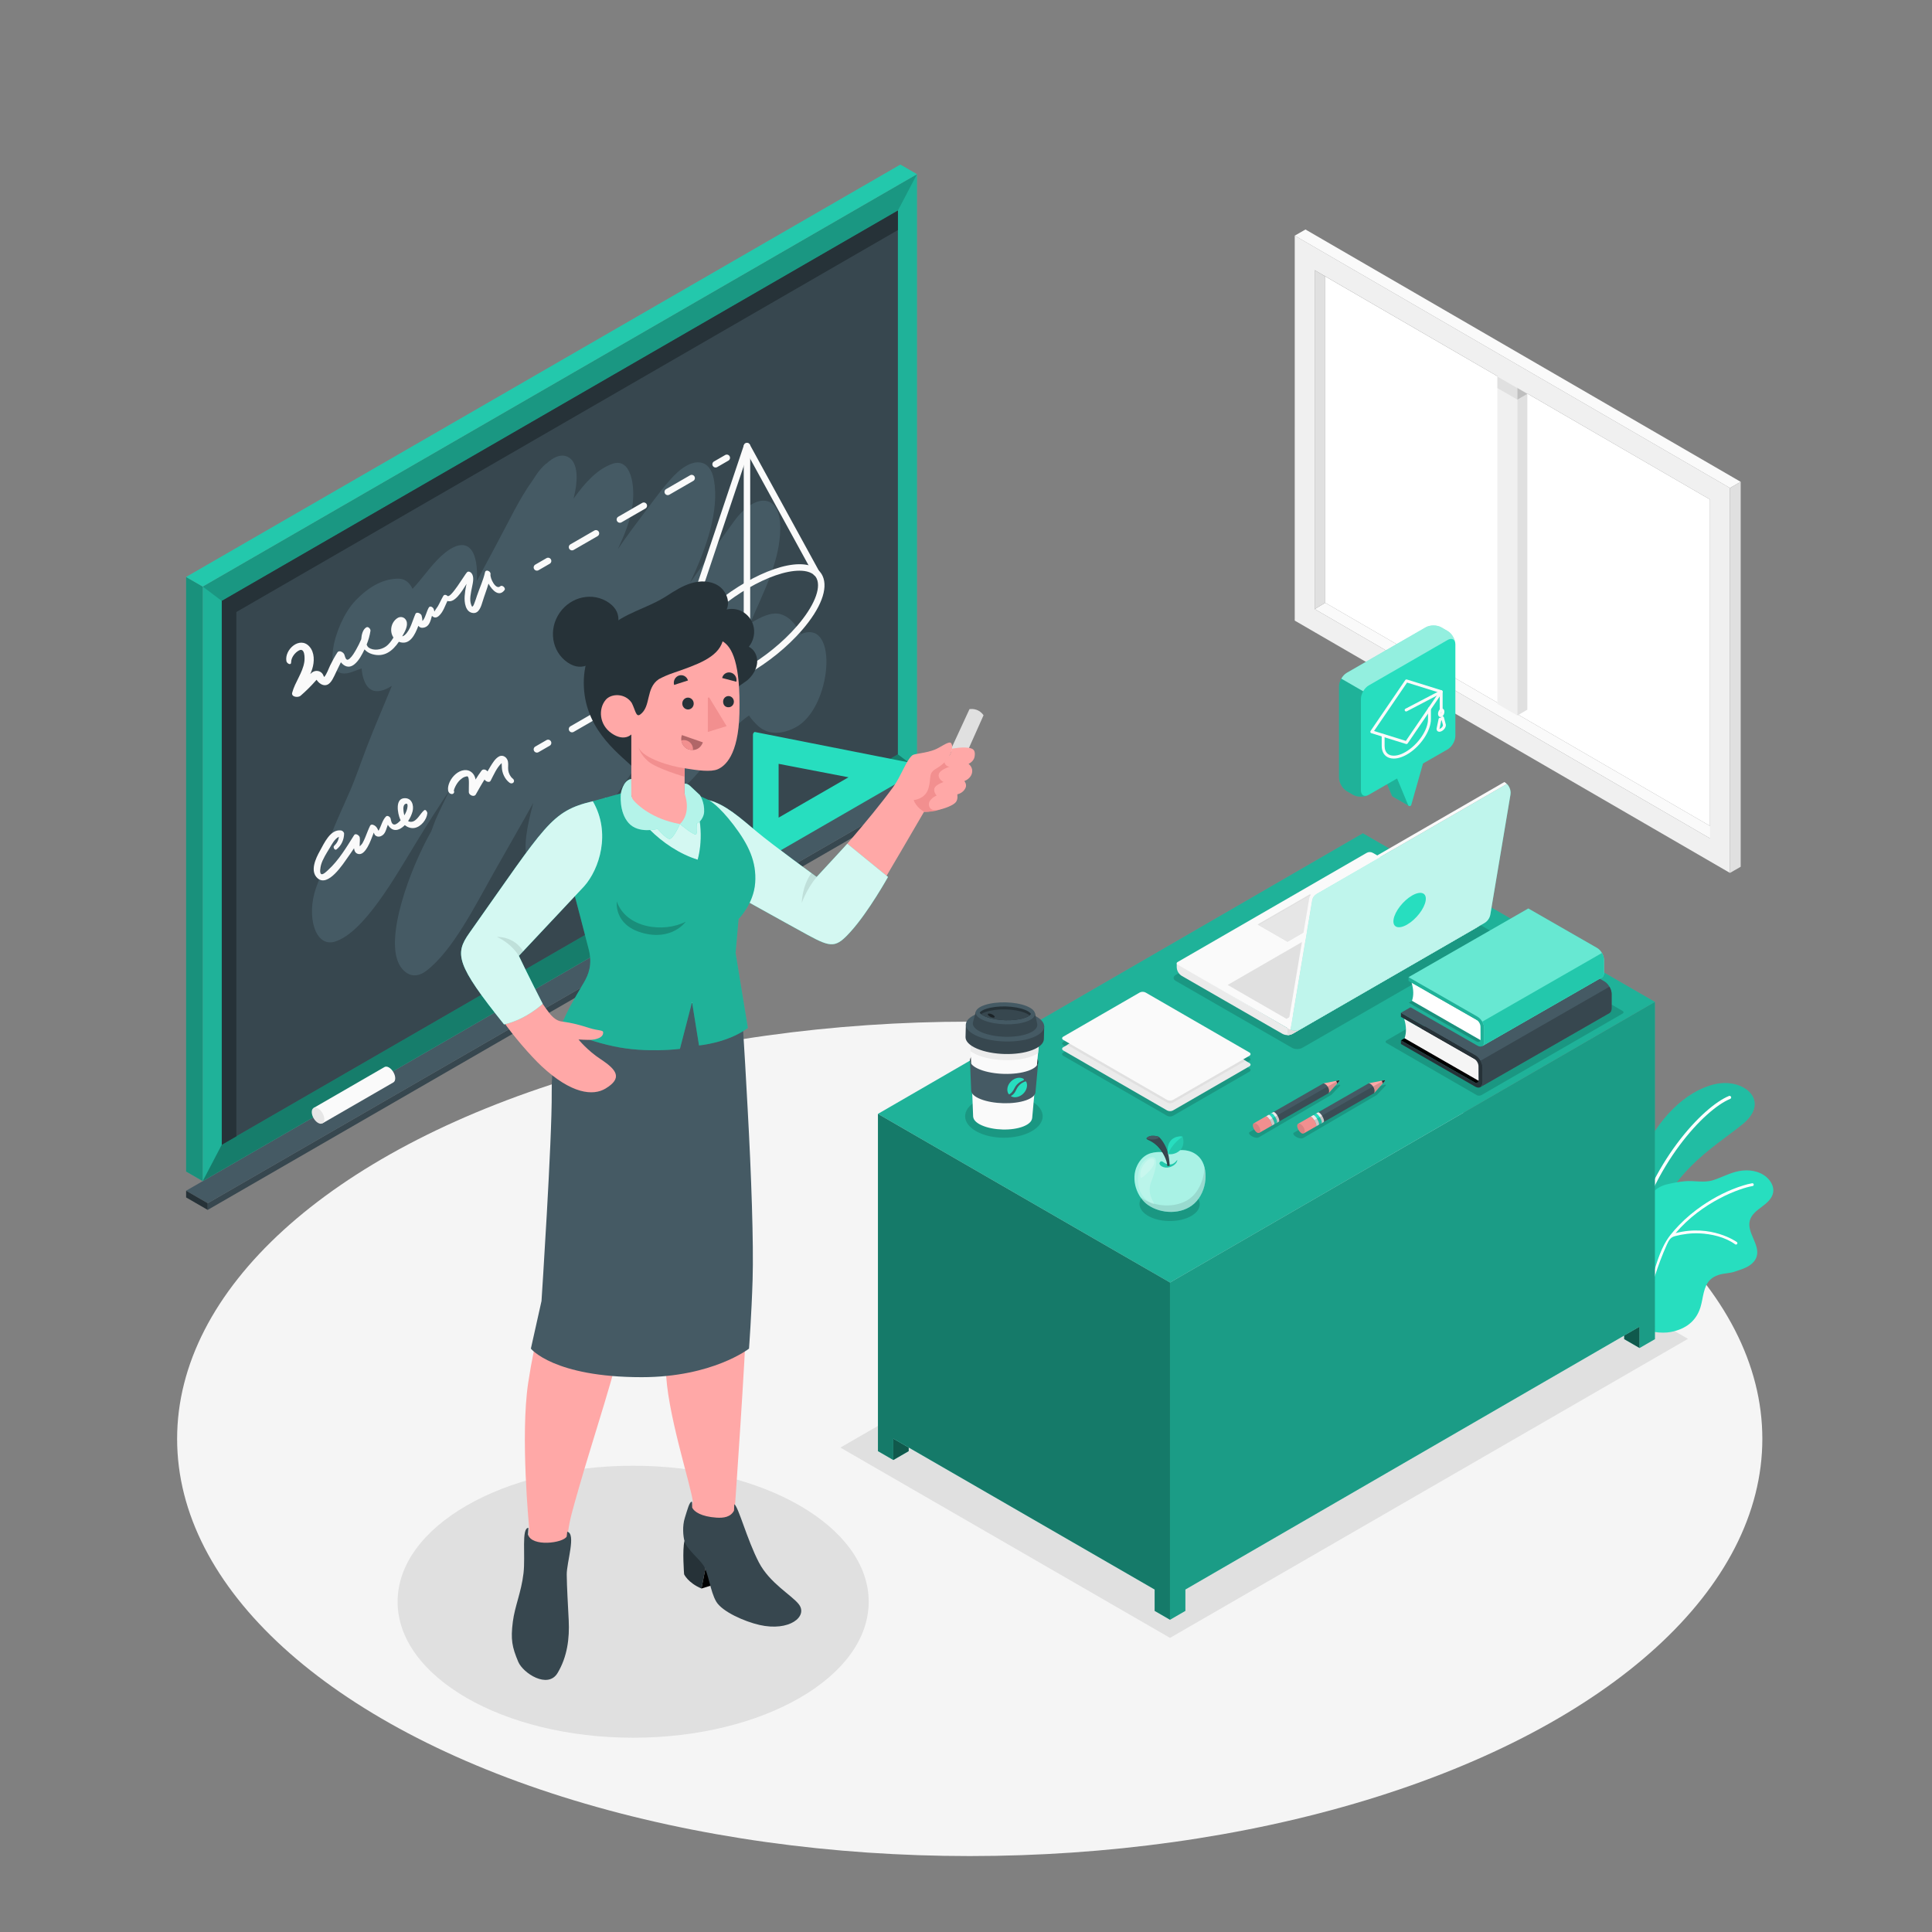 <?xml version="1.0" encoding="utf-8"?>
<!-- Generator: Adobe Illustrator 27.5.0, SVG Export Plug-In . SVG Version: 6.00 Build 0)  -->
<svg version="1.1" xmlns="http://www.w3.org/2000/svg" xmlns:xlink="http://www.w3.org/1999/xlink" x="0px" y="0px"
	 viewBox="0 0 500 500" style="enable-background:new 0 0 500 500;" xml:space="preserve">
<rect x="0" y="0" width="500" height="500" fill="#808080" stroke="none"/>
<g id="Floor">
	<ellipse id="Floor_5_" style="fill:#F5F5F5;" cx="250.965" cy="372.376" rx="205.127" ry="107.971"/>
</g>
<g id="Shadows">
	<polygon id="Shadow_26_" style="fill:#E0E0E0;" points="302.798,423.882 217.494,374.632 351.543,297.239 436.846,346.489 	"/>
	<ellipse id="Shadow_27_" style="fill:#E0E0E0;" cx="163.859" cy="414.526" rx="60.959" ry="35.195"/>
</g>
<g id="Plants">
	<g id="Plants_7_">
		<g id="XMLID_1359_">
			<g id="XMLID_1383_">
				<path id="XMLID_1480_" style="fill:#27DEBF;" d="M420.614,321.777c0,0-0.511-12.082,3.95-22.221
					c4.461-10.138,11.673-17.16,19.15-18.945c7.477-1.785,14.682,4.222,7.332,10.274s-20.977,13.189-24.796,32.116L420.614,321.777z
					"/>
				<path id="XMLID_1405_" style="opacity:0.15;" d="M420.614,321.777c0,0-0.511-12.082,3.95-22.221
					c4.461-10.138,11.673-17.16,19.15-18.945c7.477-1.785,14.682,4.222,7.332,10.274s-20.977,13.189-24.796,32.116L420.614,321.777z
					"/>
			</g>
			<path id="XMLID_1362_" style="fill:#FFFFFF;" d="M422.35,322.347c-0.028-0.001-0.056-0.004-0.084-0.011
				c-0.22-0.051-0.357-0.272-0.305-0.492c4.905-20.927,18.827-35.526,25.503-38.206c0.208-0.086,0.447,0.018,0.532,0.227
				c0.084,0.21-0.017,0.448-0.227,0.532c-6.54,2.626-20.183,17.035-25.011,37.633C422.714,322.223,422.54,322.352,422.35,322.347z"
				/>
		</g>
		<g id="XMLID_649_">
			<g>
				<path id="XMLID_1357_" style="fill:#27DEBF;" d="M440.072,338.329c-1.133,3.66-3.899,5.655-7.655,6.384
					c-2.385,0.463-6.225,0.013-8.24-1.489c-2.809-2.094-3.758-3.579-4.344-5.61c-0.586-2.031-1.087-4.718-1.213-8.297
					c-0.072-2.047,1.047-3.866,1.886-5.059c0.408-0.58,0.971-1.102,1.456-1.617c0.57-0.607,1.214-1.138,1.819-1.708
					c0.819-0.772,1.592-1.653,1.923-2.729c0.467-1.52-0.017-3.153,0.015-4.742c0.034-1.704,0.69-3.389,1.818-4.667
					c0.979-1.109,2.305-1.903,3.741-2.254c1.557-0.381,3.152-0.692,4.755-0.84c2.384-0.221,4.957,0.473,7.282-0.257
					c2.262-0.71,4.343-1.914,6.724-2.369c2.49-0.475,5.257-0.097,7.206,1.633c1.095,0.972,1.884,2.427,1.653,3.873
					c-0.256,1.594-1.617,2.747-2.913,3.714c-1.288,0.959-2.702,2.008-3.129,3.563c-0.858,3.141,2.743,6.289,1.75,9.389
					c-0.417,1.3-1.584,2.235-2.822,2.811c-1.026,0.487-2.126,0.776-3.197,1.157c-0.53,0.128-1.061,0.227-1.588,0.29
					c-1.56,0.178-3.208,0.538-4.382,1.671C440.775,332.962,440.831,335.873,440.072,338.329z"/>
			</g>
			<path style="fill:#FFFFFF;" d="M432.275,319.65c0.714-0.919,1.499-1.788,2.308-2.626c1.785-1.848,3.769-3.501,5.886-4.954
				c3.271-2.246,6.895-4.105,10.695-5.275c0.749-0.23,1.51-0.439,2.283-0.566c0.195-0.03,0.384,0.102,0.418,0.299
				c0.033,0.198-0.101,0.385-0.299,0.418c-3.319,0.547-13.044,4.067-19.923,12.187c9.246-2.399,15.775,2.254,15.843,2.303
				c0.162,0.118,0.197,0.345,0.079,0.508c-0.073,0.099-0.187,0.151-0.302,0.149c-0.072-0.001-0.144-0.024-0.206-0.07
				c-2.583-1.88-6.178-2.708-9.3-2.835c-2.106-0.086-4.223,0.186-6.261,0.717c-1.183,0.308-1.606,1.073-2.088,2.142
				c-1.227,2.723-2.288,5.521-3.175,8.373c-0.443,1.426-0.843,2.866-1.199,4.316c-0.167,0.68-0.337,1.359-0.494,2.041
				c-0.159,0.693-0.489,1.538-0.489,2.248c-0.297,1.439-0.565,2.884-0.803,4.334c-0.016,0.095-0.03,0.19-0.046,0.284
				c-0.024,0.145-0.058,0.307-0.182,0.386c-0.165,0.104-0.397-0.015-0.481-0.19c-0.084-0.176-0.063-0.381-0.039-0.575
				c0.563-4.458,1.894-8.779,3.219-13.072C428.853,326.524,429.89,322.717,432.275,319.65z"/>
		</g>
	</g>
</g>
<g id="Window">
	<g id="Window_11_">
		<polygon id="XMLID_1371_" style="fill:#FAFAFA;" points="445.286,215.341 442.55,216.972 340.241,157.63 342.975,155.997 		"/>
		<g id="XMLID_1363_">
			<g id="XMLID_1364_">
				<g id="XMLID_1369_">
					<polygon id="XMLID_1370_" style="fill:#FFFFFF;" points="342.975,155.997 442.549,213.754 442.549,129.268 342.975,71.53 					
						"/>
				</g>
			</g>
		</g>
		<polygon id="XMLID_1353_" style="fill:#F0F0F0;" points="392.687,97.466 392.687,185.168 387.523,182.189 387.523,94.485 		"/>
		<polygon id="XMLID_1351_" style="fill:#E0E0E0;" points="395.268,95.969 392.687,97.466 392.687,185.168 395.268,183.671 		"/>
		<path id="XMLID_1344_" style="fill:#F0F0F0;" d="M335.076,160.609l112.636,65.305l0.001-99.626L335.077,60.983L335.076,160.609z
			 M340.241,69.925l102.309,59.343l0.001,87.705L340.241,157.63V69.925z"/>
		<polygon id="XMLID_1342_" style="fill:#E0E0E0;" points="340.241,157.63 342.975,155.997 342.975,71.53 340.241,69.925 		"/>
		<polygon id="XMLID_1341_" style="fill:#FAFAFA;" points="335.077,60.983 337.855,59.392 450.491,124.697 447.713,126.287 		"/>
		<polygon id="XMLID_1340_" style="fill:#E0E0E0;" points="450.491,124.697 447.713,126.287 447.712,225.914 450.49,224.323 		"/>
		<polygon id="XMLID_1339_" style="fill:#E0E0E0;" points="392.686,100.439 387.537,97.466 387.537,100.447 392.687,103.42 		"/>
		<polygon id="XMLID_1336_" style="opacity:0.15;" points="392.687,103.42 395.267,101.929 392.686,100.439 		"/>
	</g>
</g>
<g id="Board_1_">
	<g id="Board">
		<g>
			<polygon id="XMLID_300_" style="fill:#37474F;" points="247.202,201.437 53.755,313.123 53.755,311.388 247.202,199.701 			"/>
			<polygon style="fill:#455A64;" points="241.61,196.473 247.202,199.701 53.755,311.388 48.164,308.159 			"/>
			<polygon style="fill:#263238;" points="48.164,308.159 53.755,311.388 53.755,313.123 48.164,309.895 			"/>
		</g>
		<g id="XMLID_299_">
			<polygon id="XMLID_551_" style="fill:#27DEBF;" points="237.311,198.955 52.462,305.677 52.462,151.798 237.311,45.075 			"/>
			<polygon id="XMLID_296_" style="opacity:0.2;" points="237.311,198.955 52.462,305.677 52.462,151.798 237.311,45.075 			"/>
			<polygon id="XMLID_549_" style="fill:#37474F;" points="57.396,296.249 57.396,155.528 232.376,54.503 232.376,195.224 			"/>
			<polygon style="fill:#263238;" points="232.376,54.503 61.174,153.347 57.396,155.528 57.396,160.566 57.396,296.249 
				61.174,294.068 61.174,158.384 232.376,59.541 			"/>
			<polygon id="XMLID_498_" style="opacity:0.3;" points="57.396,296.249 52.462,305.677 237.311,198.955 232.376,195.224 			"/>
			<polygon id="XMLID_467_" style="opacity:0.15;" points="232.376,54.503 237.311,45.075 52.462,151.798 57.396,155.528 			"/>
		</g>
		<g>
			<polygon style="fill:#27DEBF;" points="48.163,149.316 52.462,151.798 52.462,305.677 48.164,303.195 			"/>
			<polygon style="opacity:0.35;" points="48.163,149.316 52.462,151.798 52.462,305.677 48.164,303.195 			"/>
		</g>
		<g>
			<polygon style="fill:#27DEBF;" points="237.311,45.075 233.012,42.593 48.163,149.316 52.462,151.798 			"/>
			<polygon style="opacity:0.1;" points="237.311,45.075 233.012,42.593 48.163,149.316 52.462,151.798 			"/>
		</g>
		<path id="XMLID_298_" style="fill:#455A64;" d="M207.404,164.055c0.039,0.056,0.072,0.137,0.099,0.246
			c-0.041-0.081-0.09-0.152-0.132-0.232c-0.165,0.069-0.324,0.124-0.495,0.208c0.196-0.267,0.347-0.342,0.463-0.265
			c-0.323-0.595-0.674-1.151-1.068-1.648c-1.177-1.645-2.535-2.966-4.337-3.441c-2.292-0.604-5.122,0.751-7.829,2.453
			c3.554-8.346,7.833-16.221,7.824-24.815c-0.009-8.99-6.573-9.035-11.911-1.72c-3.841,5.264-7.665,10.607-11.455,16.005
			c4.377-9.23,7.596-18.72,6.205-26.672c-0.971-5.555-5.284-5.795-9.553-1.835c-2.587,2.399-5.348,6.206-8.279,10.11
			c-2.368,3.154-4.801,6.359-7.07,9.725c1.666-3.574,3.172-7.123,3.767-11.013c0.86-5.618-0.407-12.764-5.109-11.139
			c-3.891,1.344-7.098,4.846-10.096,9.031c1.225-4.707,1.271-9.477-1.49-10.82c-1.764-0.858-3.76,0.07-5.656,1.863
			c0.041-0.058,0.081-0.117,0.122-0.175c-1.077,0.901-2.047,2.033-2.91,3.398c-0.209,0.302-0.401,0.612-0.595,0.922
			c-3.499,4.823-6.221,10.724-9.153,16.143c-1.826,3.376-3.553,6.719-5.368,10.036c0.513-7.036-1.769-12.442-8.217-7.35
			c-2.753,2.174-5.103,5.6-7.449,8.286c-0.3,0.344-0.616,0.686-0.946,1.035c-0.752-1.58-1.928-2.6-3.529-2.63
			c-3.523-0.066-7.425,1.623-11.331,5.766c-5.51,5.843-9.092,20.576-1.54,18.602c1.072-0.28,2.155-0.789,3.228-1.154
			c0.072,1.144,0.283,2.232,0.694,3.254c1.374,3.421,4.098,3.181,7.124,1.271c-2.155,5.288-4.446,10.515-6.489,15.835
			c-1.454,3.786-2.818,7.869-4.443,11.609c-2.635,6.063-5.575,11.924-7.104,18.37c-0.284,1.196-0.412,2.288-0.395,3.243
			c-0.408,1.059-0.802,2.124-1.181,3.193c-2.568,7.252-0.297,15.586,4.937,13.92c7.504-2.39,15.549-16.726,21.056-25.763
			c2.773-4.551,5.691-9.081,8.636-13.568c-0.018,0.038-0.035,0.076-0.053,0.113c-1.194,2.528-2.53,5.124-3.644,7.686
			c-0.39,0.98-0.746,1.97-1.108,2.958c-0.03,0.058-0.05,0.096-0.082,0.158c-5.325,9.37-12.269,27.82-8.009,34.708
			c1.419,2.295,3.88,3.512,6.815,1.273c6.872-5.243,12.711-17.018,17.622-25.713c3.276-5.8,6.721-11.749,10.056-17.749
			c-0.815,2.945-1.46,5.822-1.805,8.388c-1.084,8.073,2.224,12.286,7.855,9.333c4.144-2.173,8.482-9.112,11.623-13.956
			c4.213-6.498,8.643-12.649,12.883-19.092c-0.257,2.057-0.331,4.042-0.154,5.913c0.657,6.966,4.83,9.259,10.337,3.69
			c5.151-5.208,9.698-13.373,15.086-16.88c0.624,1.04,1.916,2.302,2.035,2.419c2.552,2.506,5.984,2.69,9.852,0.741
			C215.283,183.522,217.187,160.042,207.404,164.055z"/>
		<path id="XMLID_386_" style="fill:#27DEBF;" d="M238.731,198.015l-43.345-8.57c-0.232-0.045-0.521,0.345-0.521,0.702v33.598
			c0,0.256,0.156,0.374,0.348,0.263l43.345-25.027C238.912,198.774,239.038,198.074,238.731,198.015z M201.506,211.601V197.68
			l18.085,3.48L201.506,211.601z"/>
		<g>
			<path style="fill:#FAFAFA;" d="M102.284,279.072c0-1.036-0.727-2.295-1.624-2.813c-0.448-0.259-0.853-0.283-1.147-0.114l0,0
				l-18.352,10.595l2.298,3.978l18.352-10.595l0-0.001C102.103,279.951,102.284,279.589,102.284,279.072z"/>
			<path style="fill:#E6E6E6;" d="M82.306,286.855c0.897,0.518,1.624,1.777,1.624,2.813s-0.727,1.456-1.624,0.938
				c-0.897-0.518-1.624-1.777-1.624-2.813C80.682,286.757,81.409,286.337,82.306,286.855z"/>
		</g>
		<g>
			<g id="XMLID_560_">
				<g id="XMLID_564_">
					<path style="fill:#FAFAFA;" d="M179.72,179.085c-3.797,0-5.35-1.655-5.984-3.043c-1.493-3.269,0.458-8.385,5.352-14.036
						c7.633-8.814,20.112-15.984,27.819-15.985c3.797-0.001,5.35,1.654,5.984,3.043c1.494,3.269-0.457,8.385-5.352,14.037
						C199.906,171.915,187.426,179.085,179.72,179.085z M206.907,147.694c-7.285,0.001-19.197,6.912-26.554,15.408l0,0
						c-4.316,4.984-6.269,9.676-5.095,12.245c0.779,1.707,2.856,2.065,4.462,2.066c7.284,0,19.196-6.912,26.554-15.408
						c4.317-4.984,6.27-9.676,5.096-12.246C210.589,148.052,208.512,147.694,206.907,147.694z M179.72,162.554h0.01H179.72z"/>
				</g>
				<g id="XMLID_563_">
					<path style="fill:#FAFAFA;" d="M175.376,169.772c-0.088,0-0.178-0.014-0.266-0.044c-0.439-0.147-0.675-0.621-0.527-1.059
						l17.941-53.471c0.105-0.315,0.388-0.538,0.719-0.567c0.338-0.022,0.648,0.141,0.808,0.432l17.941,32.755
						c0.223,0.405,0.073,0.914-0.331,1.136c-0.406,0.222-0.915,0.073-1.136-0.332l-17.023-31.078l-17.332,51.658
						C176.051,169.551,175.725,169.772,175.376,169.772z"/>
				</g>
				<g id="XMLID_562_">
					<path style="fill:#FAFAFA;" d="M193.313,163.39L193.313,163.39c-0.462,0-0.837-0.374-0.837-0.837l0.003-47.09
						c0-0.462,0.375-0.836,0.837-0.836l0,0c0.462,0,0.837,0.374,0.837,0.836l-0.003,47.09
						C194.15,163.016,193.775,163.39,193.313,163.39z"/>
				</g>
			</g>
			<g id="XMLID_555_">
				<g>
					<path style="fill:#FAFAFA;" d="M185.196,120.992c-0.289,0-0.57-0.15-0.726-0.419c-0.23-0.4-0.094-0.912,0.307-1.143
						l2.898-1.673c0.401-0.232,0.911-0.094,1.143,0.307c0.23,0.4,0.094,0.912-0.307,1.143l-2.898,1.673
						C185.481,120.956,185.337,120.992,185.196,120.992z"/>
				</g>
				<g>
					<path style="fill:#FAFAFA;" d="M148.042,142.437c-0.289,0-0.57-0.15-0.726-0.419c-0.23-0.4-0.094-0.912,0.307-1.143
						l6.192-3.574c0.4-0.231,0.911-0.093,1.143,0.307c0.23,0.4,0.094,0.912-0.307,1.143l-6.192,3.574
						C148.327,142.401,148.183,142.437,148.042,142.437z M160.426,135.289c-0.289,0-0.57-0.15-0.726-0.419
						c-0.23-0.4-0.094-0.912,0.307-1.143l6.192-3.574c0.401-0.231,0.911-0.093,1.143,0.307c0.23,0.4,0.094,0.912-0.307,1.143
						l-6.192,3.574C160.712,135.253,160.568,135.289,160.426,135.289z M172.811,128.14c-0.289,0-0.57-0.15-0.726-0.419
						c-0.23-0.4-0.094-0.912,0.307-1.143l6.192-3.574c0.4-0.232,0.911-0.094,1.143,0.307c0.23,0.4,0.094,0.912-0.307,1.143
						l-6.192,3.574C173.096,128.104,172.953,128.14,172.811,128.14z"/>
				</g>
				<g>
					<path style="fill:#FAFAFA;" d="M138.95,147.684c-0.289,0-0.57-0.15-0.726-0.419c-0.23-0.4-0.094-0.912,0.307-1.143l2.898-1.673
						c0.401-0.232,0.911-0.094,1.143,0.307c0.23,0.4,0.094,0.912-0.307,1.143l-2.898,1.673
						C139.235,147.648,139.091,147.684,138.95,147.684z"/>
				</g>
			</g>
			<g id="XMLID_390_">
				<g>
					<path style="fill:#FAFAFA;" d="M185.196,168.082c-0.289,0-0.57-0.15-0.726-0.419c-0.23-0.4-0.094-0.912,0.307-1.143
						l2.898-1.673c0.401-0.232,0.911-0.094,1.143,0.307c0.23,0.4,0.094,0.912-0.307,1.143l-2.898,1.673
						C185.481,168.045,185.337,168.082,185.196,168.082z"/>
				</g>
				<g>
					<path style="fill:#FAFAFA;" d="M148.042,189.527c-0.289,0-0.57-0.15-0.726-0.419c-0.23-0.4-0.094-0.912,0.307-1.143
						l6.192-3.574c0.4-0.231,0.911-0.094,1.143,0.307c0.23,0.4,0.094,0.912-0.307,1.143l-6.192,3.574
						C148.327,189.491,148.183,189.527,148.042,189.527z M160.426,182.378c-0.289,0-0.57-0.15-0.726-0.419
						c-0.23-0.4-0.094-0.912,0.307-1.143l6.192-3.574c0.401-0.232,0.911-0.094,1.143,0.307c0.23,0.4,0.094,0.912-0.307,1.143
						l-6.192,3.574C160.712,182.342,160.568,182.378,160.426,182.378z M172.811,175.23c-0.289,0-0.57-0.15-0.726-0.419
						c-0.23-0.4-0.094-0.912,0.307-1.143l6.192-3.574c0.4-0.231,0.911-0.093,1.143,0.307c0.23,0.4,0.094,0.912-0.307,1.143
						l-6.192,3.574C173.096,175.194,172.953,175.23,172.811,175.23z"/>
				</g>
				<g>
					<path style="fill:#FAFAFA;" d="M138.95,194.773c-0.289,0-0.57-0.15-0.726-0.419c-0.23-0.4-0.094-0.912,0.307-1.143l2.898-1.672
						c0.401-0.232,0.911-0.093,1.143,0.307c0.23,0.4,0.094,0.912-0.307,1.143l-2.898,1.672
						C139.235,194.737,139.091,194.773,138.95,194.773z"/>
				</g>
			</g>
			<path style="fill:#FAFAFA;" d="M129.481,151.721c-1.176,1.055-2.718-2.116-2.537-3.115c0.134-0.743-1.217-1.4-1.422-0.495
				c-0.478,2.121-1.402,4.052-2.095,6.095c-0.207,0.61-0.379,1.228-0.628,1.823c-0.104,0.248-0.218,0.676-0.428,0.859
				c-0.147,0.08-0.166,0.162-0.057,0.245c-0.183-0.16-0.303-0.355-0.357-0.585c-0.564-1.357-0.053-3.263,0.215-4.664
				c0.209-1.09,0.616-2.579-0.146-3.544c-0.263-0.333-0.822-0.591-1.176-0.231c-0.601,0.613-4.248,6.904-5.06,6.1
				c-0.3-0.297-0.815-0.402-1.059,0.007c-0.511,0.856-0.893,1.785-1.389,2.65c-0.249,0.434-0.658,0.879-0.862,1.325
				c-0.011,0.024-0.043,0.041-0.067,0.061c-0.049-0.163-0.098-0.326-0.123-0.494c-0.103-0.527-0.949-1.161-1.324-0.51
				c-0.57,0.99-0.762,2.199-1.38,3.153c-0.07,0.108-0.174,0.207-0.272,0.305c-0.003-0.032-0.013-0.063-0.014-0.095
				c0.018-0.427-0.078-0.899-0.19-1.309c-0.14-0.512-1.288-1.098-1.591-0.424c-0.795,1.768-1.259,4.125-2.758,5.464
				c-0.226,0.202-0.452,0.301-0.67,0.348c0.007-0.013,0.015-0.025,0.022-0.038c0.603-1.077,1.59-2.692,1.063-3.969
				c-0.41-0.993-1.522-1.281-2.387-0.684c-1.677,1.156-1.997,3.506-0.958,4.999c-0.538,0.868-1.126,1.713-1.966,2.311
				c-1.198,0.853-3.231,1.207-4.494,0.246c-0.207-0.158-0.366-0.424-0.484-0.733c0.46-1.145,0.793-2.31,0.99-3.561
				c0.073-0.466-0.57-1.185-1.063-0.908c-0.925,0.52-1.263,1.969-1.322,3.069c-0.391,0.922-0.823,1.826-1.326,2.689
				c-0.47,0.807-0.991,1.734-1.697,2.355c-0.874,0.768-1.084-0.236-1.348-1.047c-0.189-0.58-1.34-1.277-1.805-0.564
				c-0.701,1.074-1.301,2.194-1.867,3.345c-0.432,0.879-0.847,2.213-1.554,3.018c-0.162-0.244-0.283-0.629-0.382-0.767
				c-0.2-0.277-0.454-0.514-0.771-0.654c-0.742-0.328-1.499-0.159-2.109,0.335c-0.121,0.098-0.232,0.207-0.343,0.317
				c0.191-0.434,0.37-0.873,0.514-1.326c0.59-1.852,0.648-4.287-0.753-5.824c-2.484-2.726-6.468,0.799-5.932,3.799
				c0.109,0.612,1.233,1.236,1.229,0.29c-0.005-1.211,0.968-2.488,2.006-3.042c1.591-0.849,1.551,2.026,1.4,2.982
				c-0.444,2.826-2.389,5.174-3.132,7.922c-0.317,1.173,1.535,1.355,2.152,0.821c1.415-1.225,2.719-2.522,3.953-3.924
				c0.065-0.077,0.134-0.151,0.202-0.226c0.041,0.065,0.07,0.111,0.074,0.118c0.364,0.522,0.895,1.017,1.516,1.204
				c1.615,0.486,2.429-1.153,3.016-2.348c0.571-1.163,1.091-2.348,1.684-3.497c0.87,1.067,2.093,1.647,3.491,0.526
				c1.177-0.944,1.977-2.519,2.623-3.85c0.001-0.002,0.002-0.004,0.002-0.006c0.497,0.564,1.174,0.982,1.938,1.212
				c3.172,0.951,5.345-0.831,6.951-3.188c0.141,0.055,0.285,0.105,0.44,0.143c2.5,0.599,3.745-2.001,4.607-4.271
				c0.316,0.422,0.797,0.644,1.594,0.422c1.261-0.351,1.578-1.764,1.924-3.011c0.469,0.503,1.097,0.67,1.854-0.042
				c1.057-0.993,1.514-2.497,2.141-3.798c1.841,0.607,3.632-2.28,4.976-4.437c-0.066,0.255-0.125,0.473-0.153,0.608
				c-0.17,0.847-0.289,1.691-0.354,2.553c-0.117,1.559,0.165,4.263,2.246,4.393c1.517,0.095,2.059-1.869,2.404-3.003
				c0.472-1.554,1.075-3.053,1.52-4.601c1.047,1.904,2.798,3.505,4.153,1.653C130.951,152.187,129.967,151.284,129.481,151.721z"/>
			<path style="fill:#FAFAFA;" d="M109.777,209.695c-1.053,0.834-1.845,2.889-3.328,2.989c-0.331,0.023-0.604-0.053-0.835-0.186
				c0.534-0.793,0.935-1.68,1.152-2.5c0.415-1.562-0.188-3.568-2.166-3.425c-2.411,0.175-1.663,3.998-1.065,5.404
				c0.043,0.102,0.102,0.199,0.155,0.298c-0.068,0.074-0.136,0.151-0.205,0.22c-0.337,0.337-0.935,0.929-1.469,0.895
				c-0.686-0.043-0.813-1.01-0.934-1.555c-0.093-0.421-0.808-0.915-1.187-0.533c-0.929,0.937-1.234,2.469-1.871,3.593
				c-0.06,0.014-0.093,0.029-0.138,0.044c-0.054-0.2-0.194-0.451-0.262-0.572c-0.244-0.441-0.594-0.741-1.07-0.908
				c-0.278-0.098-0.613-0.07-0.76,0.221c-0.49,0.97-0.841,1.998-1.259,3c-0.215,0.515-0.438,1.031-0.717,1.515
				c-0.17,0.296-0.47,0.568-0.713,0.843c-0.011-0.165-0.026-0.331-0.022-0.472c0.019-0.612,0.103-1.227,0.018-1.838
				c-0.069-0.498-1.074-1.203-1.45-0.608c-1.973,3.125-3.963,6.499-6.712,9.014c-0.324,0.296-1.206,1.197-1.713,1.111
				c-0.619-0.104-0.274-1.898-0.126-2.421c0.441-1.559,1.356-2.938,2.185-4.311c0.595-0.986,1.307-2.425,2.419-2.955
				c-0.09,0.895-0.538,1.716-1.23,2.35c-0.371,0.34,0.157,1.276,0.615,0.918c1.239-0.971,1.95-2.52,1.965-4.082
				c0.004-0.38-0.432-0.777-0.784-0.826c-2.79-0.39-4.391,3.357-5.508,5.347c-1.05,1.871-2.625,5.216-0.575,7.022
				c2.73,2.405,6.599-3.702,7.811-5.404c0.549-0.771,1.098-1.552,1.621-2.35c0.106,0.783,0.422,1.416,1.29,1.503
				c0.993,0.1,1.772-1.08,2.202-1.807c0.697-1.179,1.105-2.496,1.629-3.759c0.104,0.276,0.209,0.555,0.319,0.663
				c0.405,0.396,0.915,0.488,1.443,0.296c1.278-0.463,1.408-1.852,1.87-2.984c0.638,1.076,1.682,1.774,3.063,1.091
				c0.481-0.238,0.921-0.587,1.323-0.993c0.715,0.564,1.609,0.886,2.522,0.727c1.683-0.294,3.161-2.161,3.31-3.787
				C110.618,210.174,110.186,209.371,109.777,209.695z M104.542,210.607c-0.128-0.596-0.384-2.078,0.281-2.495
				c0.648-0.406,0.679,0.224,0.642,0.652c-0.066,0.755-0.389,1.538-0.821,2.247C104.604,210.875,104.57,210.74,104.542,210.607z"/>
			<path style="fill:#FAFAFA;" d="M132.67,201.478c-0.605-0.473-1.037-1.361-1.137-2.121c-0.097-0.735,0.058-1.487-0.067-2.224
				c-0.187-1.099-1.281-1.932-2.353-1.344c-0.955,0.524-1.619,1.656-2.176,2.549c-0.268,0.43-0.522,0.866-0.772,1.305
				c-0.341-0.475-1.135-0.737-1.54-0.202c-0.561,0.743-1.07,1.521-1.555,2.313c-0.018-0.097-0.023-0.195-0.047-0.291
				c-0.331-1.338-1.42-2.302-2.85-2.157c-1.657,0.168-3.103,1.577-3.779,3.029c-0.311,0.666-0.531,1.443-0.429,2.184
				c0.058,0.424,0.286,0.809,0.726,0.94c0.214,0.064,0.446,0.064,0.625-0.083c0.096-0.078,0.338-0.438,0.191-0.568
				c-0.224-0.199,0.391-1.379,0.496-1.566c0.284-0.509,0.636-0.996,1.062-1.395c0.342-0.32,0.735-0.614,1.176-0.782
				c0.14-0.053,0.69-0.181,0.725-0.161c0.422,0.235,0.377,1.368,0.386,1.764c0.018,0.786-0.053,1.572-0.024,2.358
				c0.028,0.759,1.367,1.346,1.798,0.598c0.753-1.307,1.469-2.633,2.281-3.902c0.01,0.019,0.017,0.039,0.027,0.058
				c0.232,0.435,1.215,0.884,1.534,0.283c0.804-1.515,1.57-3.394,2.864-4.576c0.021,0.493,0.044,1.096,0.048,1.183
				c0.061,1.421,0.786,2.975,1.922,3.851C132.671,203.192,133.547,202.163,132.67,201.478z"/>
		</g>
	</g>
</g>
<g id="Desk_3_">
	<g id="Desk">
		<g id="Desk_2_">
			<g id="Desk_1_">
				<g id="XMLID_1252_">
					<polygon id="XMLID_1288_" style="fill:#27DEBF;" points="302.798,331.914 227.213,288.275 352.709,215.653 428.293,259.292 
											"/>
				</g>
				<g id="XMLID_1247_" style="opacity:0.2;">
					<polygon id="XMLID_1248_" points="302.798,331.914 227.213,288.275 352.709,215.653 428.293,259.292 					"/>
				</g>
				<g id="XMLID_1245_">
					<polygon id="XMLID_1246_" style="fill:#27DEBF;" points="227.213,288.275 227.214,375.552 231.192,377.849 231.192,372.318 
						298.82,411.363 298.82,416.894 302.798,419.191 302.798,331.914 					"/>
				</g>
				<g id="XMLID_1194_" style="opacity:0.45;">
					<polygon id="XMLID_1242_" points="227.213,288.275 227.214,375.552 231.192,377.849 231.192,372.318 298.82,411.363 
						298.82,416.894 302.798,419.191 302.798,331.914 					"/>
				</g>
				<g id="XMLID_1192_">
					<polygon id="XMLID_1193_" style="fill:#27DEBF;" points="231.192,377.849 235.17,375.552 235.17,374.615 231.192,372.318 					
						"/>
				</g>
				<g id="XMLID_908_" style="opacity:0.6;">
					<polygon id="XMLID_1481_" points="231.192,377.849 235.17,375.552 235.17,374.615 231.192,372.318 					"/>
				</g>
				<g id="XMLID_1188_">
					<polygon id="XMLID_1190_" style="fill:#27DEBF;" points="302.798,419.191 306.776,416.894 306.776,411.363 424.316,343.335 
						424.316,348.866 428.294,346.569 428.293,259.292 302.798,331.914 					"/>
				</g>
				<g id="XMLID_1184_" style="opacity:0.3;">
					<polygon id="XMLID_1186_" points="302.798,419.191 306.776,416.894 306.776,411.363 424.316,343.335 424.316,348.866 
						428.294,346.569 428.293,259.292 302.798,331.914 					"/>
				</g>
				<g id="XMLID_1171_">
					<polygon id="XMLID_1180_" style="fill:#27DEBF;" points="424.316,348.866 420.338,346.569 420.337,345.632 424.316,343.335 
											"/>
				</g>
				<g id="XMLID_1482_" style="opacity:0.6;">
					<polygon id="XMLID_1483_" points="424.316,348.866 420.338,346.569 420.337,345.632 424.316,343.335 					"/>
				</g>
			</g>
		</g>
		<g id="Things">
			<g id="Sheets_2_">
				<g id="XMLID_644_" style="opacity:0.15;">
					<path id="XMLID_645_" d="M275.19,270.491l26.862,15.509c0.418,0.241,1.095,0.241,1.512,0l19.768-11.413
						c0.418-0.241,0.418-0.632,0-0.873l-26.862-15.509c-0.418-0.241-1.095-0.241-1.512,0l-19.768,11.413
						C274.772,269.859,274.772,270.25,275.19,270.491z"/>
				</g>
				<g id="XMLID_638_" style="opacity:0.15;">
					<path id="XMLID_640_" d="M275.19,273.261l26.862,15.509c0.418,0.241,1.095,0.241,1.512,0l19.768-11.413
						c0.418-0.241,0.418-0.632,0-0.873l-26.862-15.509c-0.418-0.241-1.095-0.241-1.512,0l-19.768,11.413
						C274.772,272.629,274.772,273.02,275.19,273.261z"/>
				</g>
				<g id="XMLID_5319_">
					<g id="XMLID_629_">
						<path id="XMLID_636_" style="fill:#EBEBEB;" d="M275.19,271.876l26.862,15.509c0.418,0.241,1.095,0.241,1.512,0l19.768-11.413
							c0.418-0.241,0.418-0.632,0-0.873L296.47,259.59c-0.418-0.241-1.095-0.241-1.512,0l-19.768,11.413
							C274.772,271.244,274.772,271.635,275.19,271.876z"/>
					</g>
					<g id="XMLID_5322_">
						<path id="XMLID_5323_" style="fill:#E0E0E0;" d="M294.958,259.59l-18.771,10.838l25.865,14.933
							c0.418,0.241,1.095,0.241,1.513,0l18.772-10.838L296.47,259.59C296.052,259.349,295.375,259.349,294.958,259.59z"/>
					</g>
					<g id="XMLID_5320_">
						<path id="XMLID_5321_" style="fill:#FAFAFA;" d="M275.19,269.145l26.862,15.509c0.418,0.241,1.095,0.241,1.512,0
							l19.768-11.413c0.418-0.241,0.418-0.632,0-0.873l-26.862-15.509c-0.418-0.241-1.095-0.241-1.512,0l-19.768,11.413
							C274.772,268.513,274.772,268.904,275.19,269.145z"/>
					</g>
				</g>
			</g>
			<g id="Pencil_10_">
				<path id="Shadow_6_" style="opacity:0.15;" d="M323.436,292.95c-0.856,0.436,1.307,1.96,2.377,1.372l18.748-10.978l2.251-2.375
					c0.106-0.112-0.005-0.291-0.152-0.246l-4.342,1.325L323.436,292.95z"/>
				<g id="XMLID_5266_">
					<g id="XMLID_5268_">
						<path id="XMLID_5276_" style="fill:#FFA8A7;" d="M342.491,280.378l3.994-0.782c0.116-0.023,0.195,0.115,0.117,0.204
							l-2.71,3.069L342.491,280.378z"/>
						<path id="XMLID_5275_" style="fill:#263238;" d="M346.602,279.799c0.079-0.089,0-0.226-0.117-0.204l-0.78,0.153l0,0
							c0.218,0.135,0.343,0.381,0.322,0.638l-0.006,0.07L346.602,279.799z"/>
						<path id="XMLID_5274_" style="fill:#455A64;" d="M328.997,291.41l0.327-0.188l0.395-0.225l14.172-8.129
							c0.148-0.434,0.076-0.909-0.111-1.325c-0.283-0.634-0.833-1.134-1.289-1.164l-14.164,8.124l-0.754,0.432
							C328.077,288.684,329.499,291.149,328.997,291.41z"/>
						<path id="XMLID_5273_" style="fill:#EBEBEB;" d="M330.244,290.7l0.729-0.42c0.215-0.115,0.092-0.643-0.16-1.19
							c-0.333-0.727-0.989-1.432-1.274-1.28L329,288.118l-0.19,0.114c0.286-0.151,0.942,0.552,1.275,1.28
							c0.241,0.524,0.363,1.035,0.18,1.173l-0.002,0.001C330.258,290.693,330.252,290.697,330.244,290.7z"/>
						<path id="XMLID_5272_" style="fill:#27DEBF;" d="M330.425,290.594c0.501-0.265-0.933-2.734-1.434-2.469l-0.731,0.418
							c0.501-0.265,1.934,2.203,1.433,2.468L330.425,290.594z"/>
						<path id="XMLID_5271_" style="fill:#EBEBEB;" d="M328.997,291.41l0.722-0.412c0.493-0.257-0.87-2.651-1.392-2.493
							c-0.009,0.002-0.02,0.007-0.03,0.012l-0.724,0.421C328.077,288.684,329.499,291.149,328.997,291.41z"/>
						<path id="XMLID_5270_" style="opacity:0.15;" d="M346.62,279.665l-0.135-0.069l-2.898,1.585L328.6,289.78
							c-0.028-0.045-0.051-0.048-0.07-0.017c0.426,0.664,0.748,1.5,0.467,1.646l0.327-0.188l0.395-0.225l14.172-8.129l0-0.001
							l2.71-3.068C346.638,279.758,346.64,279.706,346.62,279.665z"/>
						<path id="XMLID_5269_" style="fill:#F28F8F;" d="M325.935,293.162l3.062-1.752c0.215-0.111,0.096-0.635-0.152-1.179
							c-0.331-0.729-0.984-1.439-1.272-1.294c-0.002,0-0.002,0-0.004,0.001l-3.071,1.759c-0.61,0.352-0.049,1.677,0.631,2.269
							C325.383,293.189,325.667,293.288,325.935,293.162z"/>
					</g>
					<path id="XMLID_5267_" style="opacity:0.1;" d="M326.118,292.212c-0.176-0.69-0.735-1.367-1.249-1.512
						c-0.189-0.053-0.345-0.027-0.458,0.062c-0.461,0.428,0.076,1.643,0.719,2.203c0.248,0.219,0.525,0.317,0.789,0.202
						C326.149,293.033,326.237,292.68,326.118,292.212z"/>
				</g>
			</g>
			<g id="Pencil_2_">
				<path id="Shadow_13_" style="opacity:0.15;" d="M334.899,293.104c-0.869,0.443,1.326,1.989,2.412,1.393l19.024-11.14
					l2.284-2.409c0.107-0.113-0.005-0.295-0.154-0.25l-4.406,1.345L334.899,293.104z"/>
				<g id="XMLID_646_">
					<g id="XMLID_660_">
						<path id="XMLID_680_" style="fill:#FFA8A7;" d="M354.233,280.347l4.053-0.794c0.118-0.023,0.198,0.117,0.118,0.207
							l-2.75,3.114L354.233,280.347z"/>
						<path id="XMLID_678_" style="fill:#263238;" d="M358.405,279.759c0.08-0.09,0-0.23-0.118-0.207l-0.791,0.155l0,0
							c0.222,0.137,0.348,0.387,0.327,0.647l-0.006,0.071L358.405,279.759z"/>
						<path id="XMLID_677_" style="fill:#455A64;" d="M340.541,291.54l0.332-0.19l0.401-0.228l14.381-8.249
							c0.15-0.44,0.077-0.922-0.113-1.344c-0.287-0.643-0.846-1.151-1.308-1.181l-14.372,8.244l-0.765,0.439
							C339.608,288.775,341.05,291.276,340.541,291.54z"/>
						<path id="XMLID_676_" style="fill:#EBEBEB;" d="M341.806,290.82l0.74-0.426c0.219-0.116,0.093-0.653-0.162-1.208
							c-0.338-0.738-1.003-1.452-1.293-1.299l-0.546,0.313l-0.193,0.115c0.29-0.154,0.956,0.561,1.294,1.299
							c0.244,0.532,0.368,1.05,0.183,1.19l-0.002,0.001C341.821,290.813,341.814,290.817,341.806,290.82z"/>
						<path id="XMLID_674_" style="fill:#27DEBF;" d="M341.99,290.712c0.508-0.269-0.947-2.774-1.455-2.505l-0.742,0.424
							c0.508-0.269,1.962,2.236,1.454,2.505L341.99,290.712z"/>
						<path id="XMLID_669_" style="fill:#EBEBEB;" d="M340.541,291.54l0.733-0.418c0.501-0.261-0.883-2.69-1.412-2.53
							c-0.01,0.002-0.02,0.007-0.03,0.012l-0.735,0.427C339.608,288.775,341.05,291.276,340.541,291.54z"/>
						<path id="XMLID_664_" style="opacity:0.15;" d="M358.423,279.623l-0.137-0.07l-2.941,1.609l-15.207,8.726
							c-0.028-0.045-0.052-0.048-0.071-0.017c0.432,0.674,0.759,1.522,0.474,1.67l0.332-0.19l0.401-0.228l14.381-8.249l0-0.001
							l2.75-3.114C358.442,279.717,358.443,279.665,358.423,279.623z"/>
						<path id="XMLID_661_" style="fill:#F28F8F;" d="M337.434,293.318l3.107-1.778c0.218-0.113,0.097-0.645-0.154-1.197
							c-0.336-0.74-0.998-1.46-1.29-1.313c-0.002,0-0.002,0-0.004,0.001l-3.117,1.785c-0.619,0.357-0.05,1.702,0.641,2.302
							C336.874,293.346,337.161,293.446,337.434,293.318z"/>
					</g>
					<path id="XMLID_659_" style="opacity:0.1;" d="M337.62,292.355c-0.178-0.7-0.746-1.387-1.267-1.534
						c-0.191-0.054-0.35-0.027-0.465,0.063c-0.467,0.434,0.077,1.668,0.73,2.236c0.252,0.222,0.533,0.322,0.801,0.205
						C337.651,293.188,337.741,292.829,337.62,292.355z"/>
				</g>
			</g>
			<g id="Apple">
				<path id="XMLID_4824_" style="opacity:0.15;" d="M296.41,314.181c2.545,1.972,7.426,2.418,10.903,0.997
					c3.477-1.421,4.218-4.173,1.656-6.147c-2.562-1.974-7.443-2.42-10.903-0.997C294.606,309.458,293.865,312.21,296.41,314.181z"/>
				<g id="XMLID_600_">
					<g id="XMLID_4538_">
						<path id="XMLID_4803_" style="fill:#27DEBF;" d="M299.835,298.144c-1.446,0.083-3.962,0.277-5.528,3.5
							c-1.784,3.671,0,8.241,2.739,10.168c3.441,2.421,8.836,2.566,12.013-0.328c3.513-3.2,3.771-9.268,1.374-11.921
							c-2.398-2.653-6.087-1.901-7.049-1.493C301.94,298.682,300.961,298.079,299.835,298.144z"/>
						<path id="XMLID_610_" style="opacity:0.6;fill:#FFFFFF;" d="M299.835,298.144c-1.446,0.083-3.962,0.277-5.528,3.5
							c-1.784,3.671,0,8.241,2.739,10.168c3.441,2.421,8.836,2.566,12.013-0.328c3.513-3.2,3.771-9.268,1.374-11.921
							c-2.398-2.653-6.087-1.901-7.049-1.493C301.94,298.682,300.961,298.079,299.835,298.144z"/>
						<path id="XMLID_4792_" style="opacity:0.1;" d="M307.068,310.739c-3.745,2.048-8.859,1.407-11.957-0.964
							c0.545,0.822,1.206,1.524,1.935,2.037c3.441,2.421,8.836,2.566,12.013-0.328c2.664-2.427,3.453-6.499,2.635-9.484
							C311.837,302.837,311.19,308.486,307.068,310.739z"/>
						<path id="XMLID_4762_" style="opacity:0.2;fill:#FFFFFF;" d="M298.335,299.43c-0.933-0.08-2.287,0.747-2.996,2.017
							c-0.88,1.578-0.991,3.805-0.717,5.426c0.552,3.267,3.712,4.982,4.017,4.704c0.306-0.278-1.989-2.413-0.726-5.664
							C299.195,302.612,299.863,299.561,298.335,299.43z"/>
						<path id="XMLID_4662_" style="opacity:0.2;fill:#FFFFFF;" d="M297.614,299.957c-0.95,0.321-2.05,1.84-2.337,2.915
							c-0.287,1.075-0.146,1.806,0,1.932c0.263,0.226,2.192-1.659,2.819-2.505C298.985,301.099,299.145,299.44,297.614,299.957z"/>
						<path id="XMLID_4765_" style="fill:#27DEBF;" d="M301.339,300.94c-0.507-0.405-0.984-0.608-1.237,0
							c-0.253,0.608,1.098,1.565,2.594,1.127c1.496-0.438,2.014-1.413,1.981-1.905c0,0-0.675,1.069-1.678,1.193
							C302.305,301.439,301.601,301.15,301.339,300.94z"/>
						<path id="XMLID_4552_" style="opacity:0.1;" d="M301.339,300.94c-0.507-0.405-0.984-0.608-1.237,0
							c-0.253,0.608,1.098,1.565,2.594,1.127c1.496-0.438,2.014-1.413,1.981-1.905c0,0-0.675,1.069-1.678,1.193
							C302.305,301.439,301.601,301.15,301.339,300.94z"/>
					</g>
					<g id="XMLID_3232_">
						<path id="XMLID_4536_" style="fill:#37474F;" d="M302.695,301.684c0,0,0.004-2.174-0.675-4.09
							c-0.679-1.916-1.874-3.259-2.199-3.407c-0.325-0.148-0.871-0.257-1.638-0.246c-0.767,0.01-1.682,0.527-1.431,0.822
							c0.251,0.295,1.358,0.516,2.701,1.771c1.343,1.254,2.625,3.693,2.627,5.15C302.08,301.684,302.352,301.876,302.695,301.684z"
							/>
						<path id="XMLID_4511_" style="fill:#455A64;" d="M299.766,294.165c-0.025-0.01-0.048-0.021-0.074-0.03
							c-0.003-0.001-0.005-0.002-0.008-0.003c-0.332-0.118-0.832-0.2-1.499-0.191c-0.567,0.008-1.212,0.291-1.411,0.558
							c-0.052,0.111,0.116,0.26,0.802,0.356c0.689,0.097,1.404,0.035,2.018-0.189C299.892,294.558,300.008,294.293,299.766,294.165z
							"/>
						<path id="XMLID_4510_" style="opacity:0.1;" d="M301.697,299.267c-0.605-1.729-2.437-3.17-3.693-3.807v0
							c0.42,0.242,0.915,0.575,1.449,1.074c1.343,1.254,2.625,3.693,2.627,5.15c0,0,0.272,0.192,0.616,0c0,0,0-0.524-0.079-1.282
							C302.578,301.107,302.254,300.861,301.697,299.267z"/>
					</g>
					<g id="XMLID_601_">
						<path id="XMLID_606_" style="fill:#27DEBF;" d="M302.332,298.672c0.928,0.185,2.466-0.152,3.346-1.31
							c1.057-1.391,0.368-3.2,0.368-3.2s-1.658-0.376-2.947,0.923C302.158,296.033,302.03,297.866,302.332,298.672z"/>
						<path id="XMLID_605_" style="opacity:0.1;" d="M302.332,298.672c0.928,0.185,2.466-0.152,3.346-1.31
							c1.057-1.391,0.368-3.2,0.368-3.2s-1.658-0.376-2.947,0.923C302.158,296.033,302.03,297.866,302.332,298.672z"/>
						<path id="XMLID_604_" style="fill:#27DEBF;" d="M306.046,294.162c0,0-1.658-0.376-2.947,0.923
							c-0.941,0.948-1.069,2.781-0.766,3.586C303.192,295.995,306.046,294.162,306.046,294.162z"/>
					</g>
				</g>
			</g>
			<g id="Laptop_4_">
				<path style="opacity:0.15;" d="M386.357,241.253c-6.43-3.712-31.494-18.125-31.494-18.125c0,0-42.452,24.488-50.588,29.181
					c-0.739,0.426-0.74,1.118-0.001,1.545l30.096,17.318c0.739,0.427,1.937,0.427,2.677,0.002l49.307-28.379
					C387.094,242.37,387.096,241.68,386.357,241.253z"/>
				<g id="XMLID_602_">
					<g id="XMLID_728_">
						<path id="XMLID_729_" style="fill:#EBEBEB;" d="M304.534,249.269v0.963c0,0.972,0.519,1.872,1.358,2.358l25.948,14.932
							c0.42,0.243,0.891,0.362,1.363,0.362c0.467,0,0.939-0.119,1.358-0.362l47.601-27.481c0.843-0.486,1.363-1.386,1.363-2.358
							v-0.662l-50.321,29.053L304.534,249.269z"/>
					</g>
					<g id="XMLID_1012_">
						<path id="XMLID_1013_" style="fill:#FAFAFA;" d="M383.523,237.021l-28.224-16.293c-0.502-0.29-1.12-0.29-1.622,0L304.714,249
							c-0.24,0.139-0.24,0.486,0,0.624l28.488,16.45L383.523,237.021z"/>
					</g>
					<g id="XMLID_711_">
						<polygon id="XMLID_713_" style="fill:#E0E0E0;" points="332.942,263.678 317.719,254.899 362.231,229.2 377.533,237.934 
													"/>
					</g>
					<g id="XMLID_1007_">
						<polygon id="XMLID_709_" style="fill:#E0E0E0;" points="325.46,239.255 325.741,239.417 333.202,243.724 346.471,236.063 
							346.747,235.906 339.005,231.437 						"/>
					</g>
					<g id="XMLID_1005_">
						<polygon id="XMLID_1006_" style="fill:#E6E6E6;" points="325.741,239.417 333.202,243.724 346.471,236.063 339.005,231.756 
													"/>
					</g>
					<g id="XMLID_696_">
						<path id="XMLID_706_" style="fill:#EBEBEB;" d="M333.202,266.074v1.81c0.467,0,0.939-0.119,1.358-0.362l47.601-27.481
							c0.843-0.486,1.363-1.386,1.363-2.358v-0.662L333.202,266.074z"/>
					</g>
					<g id="XMLID_1000_">
						<path id="XMLID_1001_" style="fill:#E0E0E0;" d="M333.202,266.074v1.81c0.467,0,0.939-0.119,1.358-0.362l47.601-27.481
							c0.843-0.486,1.363-1.386,1.363-2.358v-0.662L333.202,266.074z"/>
					</g>
					<g id="XMLID_695_">
						<path id="XMLID_998_" style="fill:#27DEBF;" d="M333.969,266.475c0.901,0.348,1.925,0.281,2.778-0.215l47.391-27.361
							c0.834-0.481,1.405-1.305,1.567-2.253l5.189-30.94c0.029-0.176,0.043-0.353,0.043-0.529c0-0.862-0.343-1.687-0.953-2.292
							l-49.249,28.438c-0.615,0.357-1.039,0.967-1.158,1.667L333.969,266.475z"/>
					</g>
					<g id="XMLID_692_" style="opacity:0.7;">
						<path id="XMLID_693_" style="fill:#FFFFFF;" d="M333.969,266.475c0.901,0.348,1.925,0.281,2.778-0.215l47.391-27.361
							c0.834-0.481,1.405-1.305,1.567-2.253l5.189-30.94c0.029-0.176,0.043-0.353,0.043-0.529c0-0.862-0.343-1.687-0.953-2.292
							l-49.249,28.438c-0.615,0.357-1.039,0.967-1.158,1.667L333.969,266.475z"/>
					</g>
					<g id="XMLID_685_">
						<path id="XMLID_688_" style="fill:#FAFAFA;" d="M333.202,266.075l0.324,0.186c0.143,0.081,0.291,0.153,0.443,0.215
							l5.608-33.484c0.119-0.7,0.543-1.31,1.158-1.667l49.249-28.438c-0.19-0.191-0.414-0.357-0.657-0.5l-49.349,28.491
							c-0.615,0.357-1.039,0.967-1.158,1.667L333.202,266.075z"/>
					</g>
					<g id="XMLID_648_">
						<path id="XMLID_683_" style="fill:#27DEBF;" d="M360.66,237.914c0.348-2.071,2.486-4.823,4.777-6.145
							c2.291-1.322,3.866-0.715,3.519,1.356c-0.347,2.072-2.486,4.823-4.777,6.145C361.888,240.592,360.313,239.985,360.66,237.914z
							"/>
					</g>
				</g>
			</g>
			<g id="Books">
				<path id="Shadow_18_" style="opacity:0.15;" d="M382.172,283.417l-23.329-13.469c-0.333-0.193-0.333-0.505,0-0.697
					l36.541-21.097c0.333-0.193,0.874-0.193,1.207,0l23.329,13.469c0.333,0.192,0.333,0.504,0,0.697l-36.541,21.096
					C383.046,283.609,382.506,283.609,382.172,283.417z"/>
				<g id="Book_2_">
					<g id="XMLID_5431_">
						<polygon id="XMLID_5436_" points="362.555,269.25 382.783,280.782 416.199,261.605 395.973,250.072 						"/>
						<path id="XMLID_5435_" style="fill:#F5F5F5;" d="M383.013,279.905l-19.512-11.198c0.51-1.446,0.472-3.134-0.105-5.06
							l19.387,11.079C382.783,274.727,383.153,275.948,383.013,279.905z"/>
						<path id="XMLID_5434_" style="fill:#263238;" d="M381.787,273.146c1.035,0.594,1.875,2.039,1.875,3.228v3.771
							c0,1.189-0.839,1.67-1.875,1.076l-19.23-11.036l-0.002-0.934l18.973,10.819c0.621,0.357,1.124,0.068,1.124-0.646l-0.018-3.495
							c-0.001-0.713-0.505-1.58-1.126-1.937l-18.951-10.825v-1.059L381.787,273.146z"/>
						<path id="XMLID_5433_" style="fill:#455A64;" d="M362.557,262.112l33.417-19.178l19.228,11.035
							c1.035,0.594,1.875,2.04,1.875,3.228l0.001,3.772c-0.001,0.592-0.209,1.009-0.55,1.205l-33.417,19.177
							c0.341-0.196,0.549-0.613,0.55-1.205l0.003-3.774c0-1.188-0.84-2.634-1.875-3.228L362.557,262.112z"/>
						<path id="XMLID_5432_" style="fill:#37474F;" d="M383.115,274.536c0.339,0.584,0.549,1.243,0.549,1.836l-0.003,3.774
							c-0.001,0.592-0.209,1.009-0.55,1.205l33.417-19.177c0.341-0.196,0.549-0.613,0.55-1.205l-0.001-3.772
							c0-0.594-0.21-1.252-0.549-1.836L383.115,274.536z"/>
					</g>
				</g>
				<g id="Book_1_">
					<g id="XMLID_295_">
						<polygon id="XMLID_597_" style="fill:#27DEBF;" points="364.542,259.51 383.296,270.201 414.277,252.421 395.525,241.729 
													"/>
						<polygon id="XMLID_580_" style="opacity:0.35;" points="364.542,259.51 383.296,270.201 414.277,252.421 395.525,241.729 
													"/>
						<path id="XMLID_585_" style="fill:#FFFFFF;" d="M383.509,269.388l-18.09-10.382c0.473-1.341,0.437-2.906-0.098-4.691
							l17.975,10.272C383.296,264.587,383.639,265.72,383.509,269.388z"/>
						<path id="XMLID_584_" style="fill:#27DEBF;" d="M382.373,263.121c0.96,0.551,1.738,1.891,1.738,2.993v3.496
							c0,1.102-0.778,1.548-1.738,0.998l-17.829-10.232l-0.002-0.866l17.591,10.031c0.576,0.33,1.042,0.063,1.042-0.599l-0.016-3.24
							c0-0.661-0.468-1.465-1.044-1.796l-17.57-10.036v-0.982L382.373,263.121z"/>
						<path id="XMLID_583_" style="opacity:0.2;" d="M382.373,263.121c0.96,0.551,1.738,1.891,1.738,2.993v3.496
							c0,1.102-0.778,1.548-1.738,0.998l-17.829-10.232l-0.002-0.866l17.591,10.031c0.576,0.33,1.042,0.063,1.042-0.599l-0.016-3.24
							c0-0.661-0.468-1.465-1.044-1.796l-17.57-10.036v-0.982L382.373,263.121z"/>
						<path id="XMLID_581_" style="fill:#27DEBF;" d="M364.544,252.891l30.982-17.78l17.827,10.231
							c0.959,0.551,1.738,1.891,1.738,2.992l0.001,3.497c-0.001,0.549-0.193,0.936-0.51,1.117l-30.982,17.78
							c0.316-0.182,0.509-0.568,0.51-1.117l0.003-3.499c0-1.101-0.779-2.442-1.738-2.992L364.544,252.891z"/>
						<path id="XMLID_598_" style="opacity:0.3;fill:#FFFFFF;" d="M364.544,252.891l30.982-17.78l17.827,10.231
							c0.959,0.551,1.738,1.891,1.738,2.992l0.001,3.497c-0.001,0.549-0.193,0.936-0.51,1.117l-30.982,17.78
							c0.316-0.182,0.509-0.568,0.51-1.117l0.003-3.499c0-1.101-0.779-2.442-1.738-2.992L364.544,252.891z"/>
						<path id="XMLID_579_" style="fill:#27DEBF;" d="M383.604,264.41c0.315,0.542,0.509,1.152,0.509,1.703l-0.003,3.499
							c-0.001,0.549-0.194,0.936-0.51,1.117l30.982-17.78c0.316-0.181,0.509-0.568,0.51-1.117l-0.001-3.497
							c0-0.55-0.195-1.161-0.509-1.703L383.604,264.41z"/>
						<path id="XMLID_547_" style="opacity:0.1;" d="M383.604,264.41c0.315,0.542,0.509,1.152,0.509,1.703l-0.003,3.499
							c-0.001,0.549-0.194,0.936-0.51,1.117l30.982-17.78c0.316-0.181,0.509-0.568,0.51-1.117l-0.001-3.497
							c0-0.55-0.195-1.161-0.509-1.703L383.604,264.41z"/>
					</g>
				</g>
			</g>
			<g id="Coffee">
				<path id="Shadow_25_" style="opacity:0.15;" d="M266.907,284.955c3.92,2.171,3.92,5.69,0,7.861
					c-3.921,2.171-10.277,2.171-14.197,0c-3.92-2.171-3.92-5.69,0-7.861C256.63,282.784,262.986,282.784,266.907,284.955z"/>
				<g id="Coffee_3_">
					<g id="XMLID_1326_">
						<path id="XMLID_5939_" style="fill:#263238;" d="M253.72,272.111c3.542-1.202,9.137-1.057,12.495,0.323
							c3.359,1.38,3.305,3.475-0.121,4.679c-3.426,1.204-9.02,1.06-12.495-0.323C250.123,275.407,250.178,273.312,253.72,272.111z"
							/>
					</g>
					<g id="XMLID_1324_">
						<path id="XMLID_1325_" style="fill:#FAFAFA;" d="M251.034,267.787l17.998,0.485l-1.912,21.171l-0.017,0
							c-0.105,0.77-0.846,1.513-2.236,2.068c-2.964,1.182-7.798,1.057-10.797-0.279c-1.407-0.626-2.134-1.408-2.202-2.182l-0.018,0
							L251.034,267.787z"/>
					</g>
					<g id="XMLID_5926_">
						<path id="XMLID_1323_" style="fill:#EBEBEB;" d="M269.032,268.272l-0.388,4.3c-0.421,0.276-0.922,0.536-1.524,0.767
							c-3.933,1.511-10.352,1.345-14.336-0.371c-0.172-0.074-0.316-0.154-0.471-0.231c-0.634-0.319-1.113-0.665-1.113-0.665
							l-0.165-4.285L269.032,268.272z"/>
					</g>
					<g id="XMLID_988_">
						<g id="XMLID_1321_">
							<path id="XMLID_1322_" style="fill:#37474F;" d="M249.88,268.384l0.084-3.242l2.098,0.054c0.284-0.14,0.593-0.274,0.933-0.4
								c4.067-1.508,10.486-1.342,14.337,0.37c0.321,0.143,0.604,0.293,0.87,0.447l2.038,0.053l-0.084,3.242l0,0
								c-0.027,1.056-1.028,2.087-2.995,2.843c-3.934,1.511-10.352,1.345-14.336-0.371
								C250.831,270.523,249.852,269.44,249.88,268.384z"/>
						</g>
						<g id="XMLID_1290_">
							<path id="XMLID_1320_" style="fill:#455A64;" d="M253.058,262.302c4.068-1.508,10.486-1.342,14.337,0.37
								c3.85,1.712,3.783,4.326-0.151,5.837c-3.934,1.511-10.352,1.345-14.336-0.371
								C248.923,266.423,248.991,263.81,253.058,262.302z"/>
						</g>
						<g id="XMLID_989_">
							<path style="fill:#37474F;" d="M251.847,264.411l-0.007,0l0.719-2.657l5.148,0.133c1.678-0.165,3.471-0.119,5.12,0.132
								l4.997,0.129l0.583,2.69l-0.009,0c0.298,0.98-0.498,1.977-2.397,2.675c-3.241,1.191-8.533,1.054-11.818-0.305
								C252.257,266.412,251.488,265.374,251.847,264.411z"/>
							<g id="XMLID_1157_">
								<path id="XMLID_1159_" style="fill:#455A64;" d="M254.845,260.104c3.077-1.03,7.937-0.904,10.855,0.28
									c2.918,1.185,2.872,2.982-0.104,4.014c-2.975,1.033-7.835,0.907-10.855-0.28
									C251.722,262.931,251.768,261.134,254.845,260.104z"/>
							</g>
							<g id="XMLID_1155_">
								<path id="XMLID_1156_" style="fill:#263238;" d="M253.564,262.082c0.004,0.042,0.079,0.187,0.328,0.388
									c0.233,0.186,0.623,0.423,1.234,0.665c1.332,0.52,3.187,0.853,5.086,0.902c1.899,0.049,3.736-0.183,5.041-0.635
									c0.612-0.211,0.998-0.433,1.225-0.607c0.253-0.194,0.325-0.34,0.326-0.377c0.002-0.074-0.25-0.55-1.498-1.057
									c-1.28-0.519-3.103-0.845-5.002-0.895c-1.899-0.049-3.768,0.182-5.126,0.638C253.9,261.532,253.572,261.988,253.564,262.082
									z"/>
							</g>
							<g id="XMLID_999_">
								<path id="XMLID_1154_" style="fill:#37474F;" d="M253.892,262.471c0.233,0.186,0.623,0.423,1.234,0.665
									c1.332,0.52,3.187,0.853,5.086,0.902c1.899,0.049,3.736-0.183,5.041-0.635c0.612-0.211,0.998-0.433,1.225-0.607
									c-0.217-0.185-0.591-0.427-1.191-0.669c-1.28-0.519-3.103-0.846-5.002-0.895c-1.899-0.049-3.768,0.182-5.125,0.638
									C254.535,262.081,254.134,262.292,253.892,262.471z"/>
							</g>
							<g id="XMLID_991_" style="opacity:0.5;">
								<path id="XMLID_994_" d="M256.944,262.618c-0.437-0.263-0.975-0.38-1.2-0.261c-0.225,0.119-0.053,0.432,0.384,0.698
									c0.437,0.266,0.975,0.383,1.2,0.261C257.553,263.194,257.382,262.882,256.944,262.618z"/>
							</g>
						</g>
					</g>
					<g id="XMLID_970_">
						<path id="XMLID_987_" style="fill:#455A64;" d="M267.986,282.607c-0.021,0.798-0.84,1.575-2.454,2.142
							c-3.227,1.135-8.497,0.998-11.772-0.304c-1.634-0.65-2.44-1.467-2.422-2.264l-0.31-7.798
							c-0.022,0.847,0.834,1.716,2.571,2.407c3.475,1.383,9.069,1.527,12.495,0.323c1.713-0.602,2.583-1.427,2.604-2.274
							L267.986,282.607z"/>
					</g>
					<g id="XMLID_846_">
						<g id="XMLID_965_">
							<path id="XMLID_968_" style="fill:#27DEBF;" d="M262.48,282.925c0.307-0.392,0.484-0.878,0.735-1.303
								c0.501-0.848,1.199-1.415,2.082-1.74c0.118-0.043,0.261,0.009,0.314,0.123c0.419,0.913,0.115,2.167-0.825,3.06
								c-0.931,0.884-2.187,1.132-3.076,0.685c-0.05-0.025-0.062-0.125-0.02-0.148C261.986,283.441,262.25,283.219,262.48,282.925z"
								/>
						</g>
						<g id="XMLID_852_">
							<path id="XMLID_930_" style="fill:#27DEBF;" d="M264.816,279.622c-0.477,0.168-0.925,0.44-1.304,0.757
								c-0.406,0.338-0.724,0.775-0.962,1.247c-0.36,0.717-0.698,1.158-1.209,1.519c-0.111,0.078-0.277,0.052-0.349-0.063
								c-0.575-0.921-0.302-2.303,0.711-3.264c0.96-0.911,2.265-1.146,3.157-0.641C265.04,279.278,265.01,279.554,264.816,279.622z"
								/>
						</g>
					</g>
				</g>
			</g>
		</g>
	</g>
</g>
<g id="Character">
	<g id="Character_8_">
		<g>
			<path id="XMLID_845_" style="fill:#E0E0E0;" d="M245.928,194.295l4.97-10.763c0,0,2.178-0.482,3.643,1.574l-4.754,10.655
				L245.928,194.295z"/>
			<path id="XMLID_596_" style="fill:#FFA8A7;" d="M214.031,224.323c0,0-2.966,4.866-3.882,10.187
				c-0.85,4.932,1.808,9.905,5.194,8.937c3.385-0.968,7.249-5.522,10.119-10.142c2.87-4.619,13.683-23.214,13.683-23.214
				s3.356,0.182,5.669-1.796c2.313-1.979,6.231-12.945,6.231-12.945s-2.501,0.075-5.348,0.286c1.069-1.724,0.791-3.298,0.242-3.445
				c-0.732-0.195-2.577,1.24-3.989,1.808c-2.357,0.949-5.257,1.029-5.799,1.444c-1.582,1.212-2.911,5.367-4.96,8.194
				C225.151,211.973,214.031,224.323,214.031,224.323z"/>
			<path style="fill:#27DEBF;" d="M183.499,207.104c4.219,1.088,7.958,4.466,12.343,8.124c4.385,3.657,15.506,11.726,15.506,11.726
				l7.943-8.592l10.524,8.592c0,0-4.982,8.943-9.6,14.072c-3.856,4.282-4.974,4.314-11.174,0.937
				c-5.498-2.994-23.509-13.043-23.509-13.043L183.499,207.104z"/>
			<path style="opacity:0.8;fill:#FFFFFF;" d="M183.499,207.104c4.219,1.088,7.958,4.466,12.343,8.124
				c4.385,3.657,15.506,11.726,15.506,11.726l7.943-8.592l10.524,8.592c0,0-4.982,8.943-9.6,14.072
				c-3.856,4.282-4.974,4.314-11.174,0.937c-5.498-2.994-23.509-13.043-23.509-13.043L183.499,207.104z"/>
			<path style="opacity:0.1;" d="M211.348,226.954c-2.745,3.364-3.842,6.719-3.842,6.719s-0.01-4.236,2.484-7.709L211.348,226.954z"
				/>
			<path id="XMLID_587_" style="fill:#F28F8F;" d="M239.144,210.091c0,0-2.079-1.154-2.676-3.041c0,0,3.035-0.194,3.831-3.084
				c0.796-2.89-0.129-3.823,1.983-5.043c2.112-1.22,3.494-3.078,3.494-3.078l4.998-0.238c0,0-1.616,6.554-2.536,8.866
				C247.319,206.785,244.854,210.332,239.144,210.091z"/>
			<path id="XMLID_452_" style="fill:#FFA8A7;" d="M246.311,193.778c0,0,3.155-0.652,4.916-0.122c0.763,0.23,1.252,0.683,0.991,2.2
				c-0.214,1.245-1.564,1.839-1.564,1.839s1.02,0.681,0.955,1.943c-0.05,0.96-0.684,1.97-2.031,2.5c0,0,0.728,0.844,0.297,1.783
				c-0.641,1.393-2.139,1.653-2.139,1.653s0.267,1.162-0.327,1.977c-0.594,0.815-2.962,1.801-4.972,2.103
				c-2.011,0.302-2.357-1.519-1.813-2.341c0.669-1.009,1.792-1.443,1.792-1.443s-0.8-0.718-0.615-1.747
				c0.185-1.03,2.389-1.731,2.389-1.731s-1.474-0.731-1.243-1.966c0.23-1.235,2.852-2.011,2.852-2.011s-0.942,0.113-1.4-1.077
				C245.539,196.049,246.361,194.751,246.311,193.778z"/>
		</g>
		<g id="XMLID_790_">
			<g id="Legs_1_">
				<path style="fill:#FFA8A7;" d="M136.96,395.517c0,0-2.352-23.865-0.257-37.693c1.798-11.865,3.784-16.775,4.16-19.473
					c0,0,3.313-30.893,3.877-54.627c0.268-11.257,0.858-17.128,9.474-30.007l3.244-3.747c0.509,4.378,4.701,4.254,10.644,5.197
					c5.724,0.909,12.951,0.094,21.649-2.41c1.381,11.334,2.55,35.854,3.669,59.308c0.547,11.466-0.088,21.059-0.243,28.404
					c-0.211,9.969-2.94,48.934-2.94,48.934l-0.063,1.644c-0.025,1.825,0.358,3.106,1.493,6.052
					c1.149,2.983,3.261,7.259,6.096,10.401c0.817,0.906,6.49,6.006,7.234,7.087c2.427,2.911-2.705,4.463-6.492,3.904
					c-3.996-0.588-10.195-2.194-11.924-4.656c-1.153-1.64-1.958-7.342-3.144-9.005c-3.997-5.608-5.638-8.018-5.644-9.793
					c-0.011-3.207,1.109-4.46,1.527-6.265c-0.277-3.786-7.002-23.846-6.994-34.865c0.004-5.251,1.598-14.49,1.598-14.49
					l-4.934-41.53c-1.992,10.677-5.959,37.752-7.347,45.41c-1.913,10.546-7.986,28.26-11.955,42.202
					c-1.491,5.237-2.215,7.574-2.68,11.012c-0.002,0.013-0.135,1.227-0.135,1.239c-0.107,1.564-1.016,18.263-1.683,21.78
					c-1.393,7.344-7.925,6.328-8.891,0.36c-0.823-5.079,0.506-20.75,0.557-22.674L136.96,395.517z"/>
				<path id="XMLID_964_" style="fill:#37474F;" d="M136.749,395.409c-1.847,0.007-0.729,7.169-1.268,11.759
					c-0.577,4.921-2.242,8.498-2.759,12.532c-0.591,4.609-0.205,6.548,1.398,10.366c1.247,2.969,7.662,7.102,10.174,2.914
					c2.543-4.238,3.111-9.001,2.891-13.602c-0.227-4.755-0.467-8.233-0.514-11.848c-0.042-3.186,2.512-10.634,0.127-11.124
					l-0.135,1.239c-0.882,1.705-9.094,2.78-10.018-0.534L136.749,395.409z"/>
				<g id="XMLID_787_">
					<g id="XMLID_848_">
						<path id="XMLID_961_" style="fill:#263238;" d="M177.142,398.805c-0.596,2.296-0.096,8.617-0.096,8.617
							s0.967,2.191,4.501,3.689l1.713-8.76L177.142,398.805z"/>
						<polygon id="XMLID_960_" points="181.546,411.111 189.414,408.646 191.394,401.72 182.535,406.055 						"/>
						<path id="XMLID_917_" style="fill:#37474F;" d="M189.966,390.941l0.063-1.644c1.056,0.531,3.282,9.131,6.368,15.051
							c2.818,5.405,8.506,8.473,10.333,10.833c2.446,3.157-2.445,7.118-10.184,5.353c-3.841-0.876-9.641-3.42-11.187-6.041
							c-1.546-2.621-2.017-7.403-3.284-9.332c-1.267-1.928-4.311-4.171-4.933-6.356c-0.342-1.2-0.593-3.857,0.098-6.005
							c0.635-1.971,1.198-4.359,1.871-4.133l0.025,1.506c0.506,1.066,2.363,2.325,6.28,2.59
							C187.278,392.889,189.089,392.628,189.966,390.941z"/>
					</g>
				</g>
			</g>
			<path style="fill:#455A64;" d="M191.136,254.341c0.962,6.461,1.402,15.44,2.353,32.561c0.958,17.244,1.566,34.962,1.286,44.208
				c-0.279,9.246-0.931,17.914-0.931,17.914s-9.422,7.378-27.727,7.39c-22.852,0.015-28.726-7.39-28.726-7.39l2.749-12.317
				c0,0,2.766-41.814,2.643-54.133s3.77-21.115,9.743-29.564L191.136,254.341z"/>
		</g>
		<g>
			<path id="XMLID_789_" style="fill:#27DEBF;" d="M163.188,206.234c0,0-6.563,0.281-6.562,0.284
				c1.944,11.543-6.867,21.94-6.867,21.94l3.63,18.278c-0.194,0.324,0.548,2.936-0.827,6.238c6.326,8.469,31.557,9.49,38.61,1.33
				c-0.383-3.397-1.639-7.709-1.639-7.709l1.362-8.962c9.708-10.132-0.135-23.776-7.497-30.511l-7.309-1.743L163.188,206.234z"/>
			<path id="XMLID_1327_" style="opacity:0.8;fill:#FFFFFF;" d="M163.188,206.234c0,0-6.563,0.281-6.562,0.284
				c1.944,11.543-6.867,21.94-6.867,21.94l3.63,18.278c-0.194,0.324,0.548,2.936-0.827,6.238c6.326,8.469,31.557,9.49,38.61,1.33
				c-0.383-3.397-1.639-7.709-1.639-7.709l1.362-8.962c9.708-10.132-0.135-23.776-7.497-30.511l-7.309-1.743L163.188,206.234z"/>
			<path style="fill:#27DEBF;" d="M180.552,222.486c-9.34-2.902-17.654-11.949-18.229-17.597l-8.905,2.469l-4.831,23.86
				c0,0,2.814,10.682,3.788,14.499c0.974,3.817-0.016,6.452-1.301,8.621c-2.539,4.289-4.126,6.952-5.892,11.155
				c0,0,3.714,3.161,13.674,5.295c8.454,1.811,17.108,0.655,17.108,0.655l3.138-12.098l1.801,11.207c0,0,7.289-0.586,12.644-4.505
				l-3.18-19.43l0.772-8.785c0,0,3.907-3.868,4.298-9.354c0.392-5.486-1.722-9.892-5.598-14.986c-3.877-5.094-6.34-6.387-6.34-6.387
				l-4.849-2.215C182.105,211.402,181.646,218.602,180.552,222.486z"/>
			<path style="opacity:0.2;" d="M180.552,222.486c-9.34-2.902-17.654-11.949-18.229-17.597l-8.905,2.469l-4.831,23.86
				c0,0,2.814,10.682,3.788,14.499c0.974,3.817-0.016,6.452-1.301,8.621c-2.539,4.289-4.126,6.952-5.892,11.155
				c0,0,3.714,3.161,13.674,5.295c8.454,1.811,17.108,0.655,17.108,0.655l3.138-12.098l1.801,11.207c0,0,7.289-0.586,12.644-4.505
				l-3.18-19.43l0.772-8.785c0,0,3.907-3.868,4.298-9.354c0.392-5.486-1.722-9.892-5.598-14.986c-3.877-5.094-6.34-6.387-6.34-6.387
				l-4.849-2.215C182.105,211.402,181.646,218.602,180.552,222.486z"/>
			<path style="fill:#27DEBF;" d="M175.964,213.263c0,0-8.795-1.94-12.546-7.266l-0.036-4.403c-2.199,0.364-2.701,3.786-2.701,3.786
				s-0.568,4.73,2.013,7.619s7.5,1.524,7.5,1.524s1.971,2.314,2.971,2.586C174.165,217.38,175.964,213.263,175.964,213.263z"/>
			<path style="opacity:0.65;fill:#FFFFFF;" d="M175.964,213.263c0,0-8.795-1.94-12.546-7.266l-0.036-4.403
				c-2.199,0.364-2.701,3.786-2.701,3.786s-0.568,4.73,2.013,7.619s7.5,1.524,7.5,1.524s1.971,2.314,2.971,2.586
				C174.165,217.38,175.964,213.263,175.964,213.263z"/>
			<path style="fill:#27DEBF;" d="M175.964,213.263c1.263-1.169,1.954-4.756,1.217-7.844c-0.009-0.235-0.004-2.601-0.004-2.601
				s0.636-0.136,1.415,0.583c0.397,0.367,2.535,2.367,2.535,2.367s1.232,1.802,1.103,4.363c-0.069,1.368-1.131,2.777-1.912,2.978
				c0,0,0.228,2.02-0.11,2.741C179.869,216.57,175.964,213.263,175.964,213.263z"/>
			<path style="opacity:0.65;fill:#FFFFFF;" d="M175.964,213.263c1.263-1.169,1.954-4.756,1.217-7.844
				c-0.009-0.235-0.004-2.601-0.004-2.601s0.636-0.136,1.415,0.583c0.397,0.367,2.535,2.367,2.535,2.367s1.232,1.802,1.103,4.363
				c-0.069,1.368-1.131,2.777-1.912,2.978c0,0,0.228,2.02-0.11,2.741C179.869,216.57,175.964,213.263,175.964,213.263z"/>
		</g>
		<g>
			<path style="fill:#263238;" d="M183.517,188.545c2.114-2.218,3.509-4.966,5.149-7.525c0.686-1.071,1.374-2.366,2.328-3.217
				c0.881-0.787,1.984-1.289,2.823-2.128c1.148-1.147,2.034-2.636,2.141-4.256c0.106-1.62-0.698-3.349-2.169-4.036
				c1.097-1.337,1.587-3.153,1.312-4.86c-0.533-3.313-3.735-5.562-7.04-4.786c0.981-2.198-0.208-4.949-2.251-6.221
				c-2.043-1.272-4.677-1.271-6.978-0.567c-2.259,0.691-4.275,1.988-6.263,3.265c-0.037,0.024-0.074,0.048-0.112,0.072
				c-5.049,3.242-10.804,4.241-15.334,8.473c-4.627,4.323-6.256,9.487-6.017,14.971c0.519,11.902,10.123,18.013,13.369,21.505
				c0.151,0.163,1.251,0.057,1.463,0.067c1.097,0.05,2.194,0.098,3.291,0.151c0.794,0.038,1.803,0.462,2.56,0.222
				c1.004-0.318,1.757-1.643,2.348-2.431C176.768,193.739,180.564,191.643,183.517,188.545z"/>
			<path style="fill:#263238;" d="M157.54,155.965c4.067,2.812,2.638,6.938-0.313,11.205c-2.951,4.267-6.307,7.061-10.374,4.248
				s-4.972-8.552-2.021-12.819C147.784,154.332,153.473,153.153,157.54,155.965z"/>
			<g id="XMLID_653_">
				<g id="XMLID_3746_">
					<g id="XMLID_784_">
						<path style="fill:#FFA8A7;" d="M191.361,184.6c-0.25,10.982-3.814,13.697-5.6,14.477c-1.786,0.78-5.234,0.304-8.58-0.25v6.591
							c0,0,1.921,4.831-1.217,7.844c-7.228-1.292-11.042-4.992-12.029-6.161c-0.359-0.426-0.553-0.96-0.553-1.516v-15.509
							c0,0-1.833,1.942-5.078-0.281c-3.237-2.215-3.518-6.349-1.537-8.689c1.412-1.662,5-1.779,6.724,0.803
							c0.967,1.895,1.1,3.799,2.184,3.011c2.894-2.083,1.342-6.817,4.836-9.157c0.008,0,0.008-0.008,0.016-0.008
							c1.045-0.562,2.231-1.092,3.557-1.552c6.232-2.153,11.63-3.963,12.933-8.221C189.474,167.44,191.665,171.644,191.361,184.6z"
							/>
					</g>
					<g id="XMLID_781_">
						<path id="XMLID_782_" style="fill:#263238;" d="M179.53,182.008c0.043,0.848-0.584,1.566-1.4,1.605
							c-0.816,0.038-1.512-0.617-1.554-1.464c-0.042-0.847,0.584-1.566,1.4-1.604C178.792,180.505,179.488,181.16,179.53,182.008z"
							/>
					</g>
					<g id="XMLID_775_">
						<path id="XMLID_776_" style="fill:#263238;" d="M189.928,181.522c0.04,0.799-0.551,1.476-1.32,1.512
							c-0.846,0.04-1.42-0.502-1.465-1.38c-0.04-0.799,0.551-1.476,1.32-1.512C189.231,180.105,189.887,180.723,189.928,181.522z"/>
					</g>
					<g id="XMLID_771_">
						<path id="XMLID_772_" style="fill:#F28F8F;" d="M177.177,198.826c-3.532-0.463-10.798-2.55-11.93-5.423
							c0,0,0.377,1.805,2.548,3.666c2.171,1.86,9.383,3.956,9.383,3.956V198.826z"/>
					</g>
					<path id="XMLID_750_" style="fill:#263238;" d="M178.053,176.106l-3.594,1.151c-0.295-1.025,0.271-2.114,1.263-2.432
						C176.715,174.507,177.758,175.081,178.053,176.106z"/>
					<path id="XMLID_742_" style="fill:#B16668;" d="M176.479,190.236l5.432,1.889c-0.58,1.519-1.901,2.332-3.599,1.848
						C176.784,193.538,175.898,191.755,176.479,190.236z"/>
					<path id="XMLID_731_" style="fill:#263238;" d="M190.569,176.434l-3.677-0.97c0.232-1.034,1.243-1.654,2.258-1.386
						C190.166,174.345,190.801,175.4,190.569,176.434z"/>
				</g>
			</g>
			<g id="XMLID_3732_">
				<path id="XMLID_3734_" style="fill:#F28F8F;" d="M183.188,180.558v8.869l4.862-1.506l-4.511-7.413
					C183.429,180.503,183.311,180.521,183.188,180.558z"/>
			</g>
		</g>
		<path style="fill:#F28F8F;" d="M176.974,191.525c-0.22,0-0.429,0.04-0.632,0.096c0.156,1.076,0.898,2.047,1.969,2.352
			c0.36,0.102,0.698,0.135,1.02,0.127c0.005-0.066,0.02-0.13,0.02-0.197C179.352,192.59,178.287,191.525,176.974,191.525z"/>
		<g id="Arm_7_">
			<path style="fill:#FFA8A7;" d="M139.779,258.718c0.82,1.437,2.267,3.318,2.49,3.595c0.827,1.025,1.876,1.88,2.994,2.032
				c3.059,0.414,4.669,0.89,7.339,1.729c2.091,0.656,3.412,0.485,3.482,1.022c0.089,0.691-0.28,1.488-2.178,1.889
				c-0.955,0.202-2.404,0.145-4.185,0.03c0,0,2.228,2.799,5.738,5.11c4.241,2.793,5.675,4.904,1.267,7.582
				c-3.225,1.96-8.832,1.438-16.585-5.798c-2.699-2.52-7.504-8.009-10.082-11.875L139.779,258.718z"/>
			<path style="fill:#27DEBF;" d="M130.456,265.12c-12.47-15.549-12.797-18.27-9.005-23.63
				c19.979-28.24,21.072-31.526,31.967-34.132c4.755,8.162,1.709,17.583-2.254,22.023l-16.886,17.99
				c2.086,4.429,6.165,12.416,6.165,12.416S136.206,263.83,130.456,265.12z"/>
			<path style="opacity:0.8;fill:#FFFFFF;" d="M130.456,265.12c-12.47-15.549-12.797-18.27-9.005-23.63
				c19.979-28.24,21.072-31.526,31.967-34.132c4.755,8.162,1.709,17.583-2.254,22.023l-16.886,17.99
				c2.086,4.429,6.165,12.416,6.165,12.416S136.206,263.83,130.456,265.12z"/>
			<path style="opacity:0.1;" d="M134.278,247.37c-2.231-3.536-5.688-4.891-5.688-4.891s4.301-0.303,6.812,3.693L134.278,247.37z"/>
		</g>
		<path style="opacity:0.2;" d="M177.463,238.533c-5.76,2.972-15.453,1.65-17.83-5.229c0,0-0.869,5.988,6.479,8.093
			C173.906,243.629,177.463,238.533,177.463,238.533z"/>
	</g>
</g>
<g id="Speech_Bubble">
	<g id="Speech_Bubble_11_">
		<g id="Speech_Bubble_14_">
			<path id="XMLID_1333_" style="fill:#27DEBF;" d="M364.599,208.554l-2.727-7.07l2.194-6.333v-3.877l-6.715,3.877v3.877
				l2.887,6.943c0.049,0.084,0.119,0.14,0.196,0.174l-0.002,0.003L364.599,208.554z"/>
			<path id="XMLID_1332_" style="opacity:0.2;" d="M364.599,208.554l-2.727-7.07l2.194-6.333v-3.877l-6.715,3.877v3.877l2.887,6.943
				c0.049,0.084,0.119,0.14,0.196,0.174l-0.002,0.003L364.599,208.554z"/>
			<path id="XMLID_1331_" style="fill:#27DEBF;" d="M376.65,166.79c0-1.284-0.901-2.845-2.013-3.487l-1.639-0.946
				c-1.112-0.642-2.914-0.642-4.026,0l-20.423,11.768c-1.112,0.642-2.013,2.203-2.013,3.487v23.659c0,1.284,0.902,2.845,2.013,3.487
				l1.639,0.947c1.112,0.642,2.915,0.642,4.026,0l7.354-4.235l2.881,6.933c0.184,0.319,0.658,0.274,0.779-0.074l3.045-10.732
				l6.365-3.66c1.112-0.642,2.013-2.203,2.013-3.487L376.65,166.79z"/>
			<path id="XMLID_1330_" style="opacity:0.2;" d="M346.535,201.271c0,1.284,0.902,2.845,2.013,3.487l1.639,0.946
				c1.005,0.58,2.569,0.631,3.682,0.162c-0.948,0.358-1.669-0.176-1.669-1.325l0-23.66c0-0.642,0.225-1.353,0.589-1.984
				l-5.665-3.271c-0.364,0.631-0.59,1.342-0.59,1.984V201.271z"/>
			<path id="XMLID_1329_" style="opacity:0.5;fill:#FFFFFF;" d="M376.585,166.218c-0.235-0.855-1.014-1.127-1.944-0.592
				l-20.428,11.771c-0.554,0.319-1.061,0.864-1.418,1.503l-5.663-3.268c0.366-0.639,0.864-1.183,1.418-1.503l20.418-11.771
				c1.118-0.639,2.921-0.639,4.029,0l1.644,0.949C375.589,163.851,376.387,165.072,376.585,166.218z"/>
		</g>
		<g>
			<g id="XMLID_8437_">
				<g id="XMLID_1338_">
					<path style="fill:#FAFAFA;" d="M360.704,196.319c-0.388,0-0.757-0.052-1.1-0.159c-1.294-0.403-2.029-1.55-2.018-3.146v-2.683
						c0-0.207,0.168-0.375,0.375-0.375c0.207,0,0.375,0.168,0.375,0.375v2.685c-0.005,0.733,0.182,2.02,1.49,2.428
						c2.193,0.679,5.802-1.447,8.053-4.746c1.087-1.592,1.687-3.211,1.689-4.559v-2.736c0-0.207,0.168-0.375,0.375-0.375
						s0.375,0.168,0.375,0.375v2.723c-0.003,1.511-0.649,3.28-1.82,4.995C366.371,194.242,363.164,196.319,360.704,196.319z"/>
				</g>
			</g>
			<g id="XMLID_8434_">
				<path style="fill:#FAFAFA;" d="M363.993,192.561c-0.037,0-0.075-0.005-0.111-0.017l-8.986-2.799
					c-0.113-0.035-0.204-0.122-0.243-0.234c-0.039-0.112-0.022-0.237,0.045-0.335l8.986-13.177c0.093-0.136,0.264-0.197,0.421-0.146
					l8.986,2.8c0.113,0.035,0.204,0.123,0.243,0.234c0.039,0.112,0.022,0.237-0.045,0.335l-8.986,13.176
					C364.231,192.501,364.115,192.561,363.993,192.561z M355.602,189.179l8.237,2.566l8.544-12.528l-8.237-2.567L355.602,189.179z"
					/>
			</g>
			<g id="XMLID_8302_">
				<g id="XMLID_1343_">
					<g>
						<path style="fill:#FAFAFA;" d="M372.506,189.385c-0.213,0-0.395-0.075-0.527-0.216c-0.132-0.142-0.199-0.335-0.199-0.572
							l0.531-2.547c0.024-0.113,0.1-0.209,0.203-0.26c0.077-0.038,0.167-0.048,0.249-0.028c0.066-0.026,0.183-0.111,0.23-0.191
							c0.076-0.131,0.227-0.204,0.374-0.184c0.15,0.02,0.273,0.129,0.313,0.275l0.499,1.879c0.009,0.031,0.013,0.063,0.013,0.096
							C374.191,188.521,373.226,189.385,372.506,189.385z M372.988,186.477l-0.466,2.198c0.013-0.031,0.206-0.067,0.455-0.267
							c0.266-0.213,0.442-0.494,0.462-0.728l-0.332-1.252C373.068,186.447,373.028,186.463,372.988,186.477z"/>
					</g>
				</g>
				<g id="XMLID_1334_">
					<g>
						<path style="fill:#FAFAFA;" d="M372.828,185.581c-0.104,0-0.206-0.027-0.299-0.08c-0.233-0.135-0.367-0.417-0.367-0.774
							c0-0.517,0.273-1.065,0.637-1.274c0.213-0.124,0.447-0.131,0.643-0.018c0.233,0.135,0.367,0.417,0.367,0.774
							c0,0.517-0.273,1.065-0.636,1.275C373.061,185.548,372.943,185.581,372.828,185.581z M372.937,184.879h0.009H372.937z
							 M373.059,184.229c-0.076,0.118-0.143,0.296-0.147,0.478C372.987,184.589,373.054,184.412,373.059,184.229z"/>
					</g>
				</g>
			</g>
			<g>
				<path style="fill:#FAFAFA;" d="M363.903,184.128c-0.135,0-0.266-0.073-0.332-0.201c-0.097-0.184-0.025-0.41,0.158-0.506
					l9.076-4.744c0.116-0.061,0.256-0.057,0.368,0.012c0.112,0.068,0.181,0.189,0.181,0.321v4.601c0,0.207-0.168,0.375-0.375,0.375
					c-0.207,0-0.375-0.168-0.375-0.375v-3.982l-8.527,4.458C364.021,184.115,363.961,184.128,363.903,184.128z"/>
			</g>
		</g>
	</g>
</g>
</svg>
